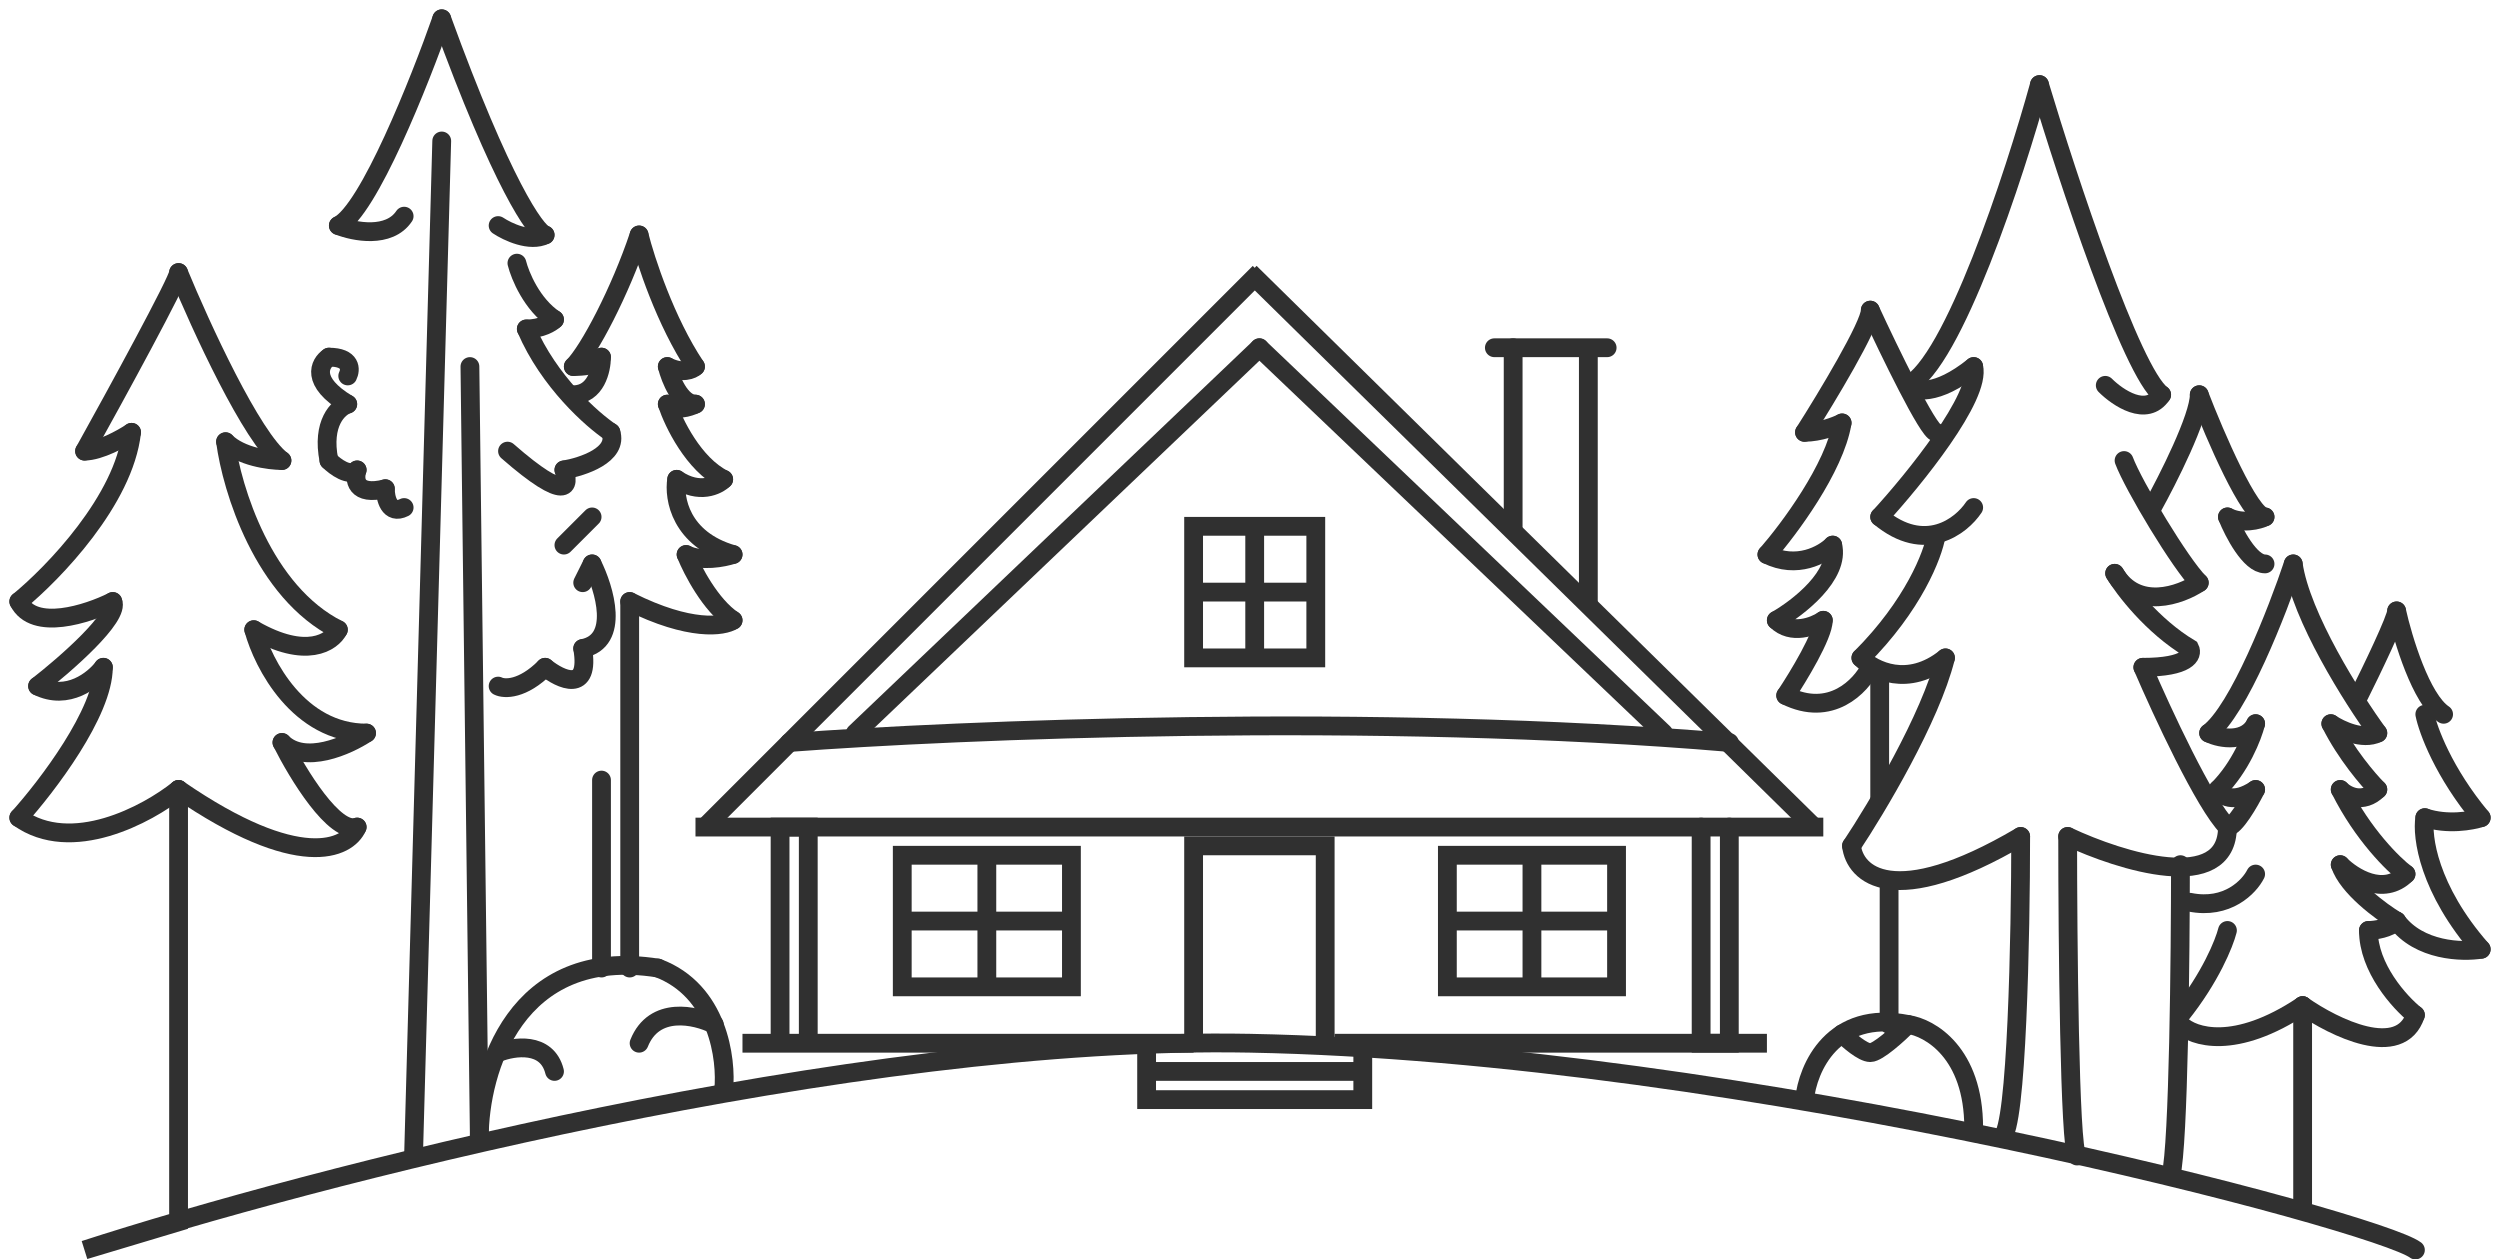 <svg width="133" height="67" viewBox="0 0 133 67" fill="none" xmlns="http://www.w3.org/2000/svg">
<path d="M122.5 53.5V64" stroke="#303030" stroke-linecap="round"/>
<path d="M37 21.5C36.667 21.667 35.9 21.9 35.5 21.5" stroke="#303030" stroke-linecap="round"/>
<path d="M35.5 21.5C35.833 22.5 36.9 24.7 38.5 25.5" stroke="#303030" stroke-linecap="round"/>
<path d="M38.5 25.5C38.167 25.833 37.2 26.3 36 25.5" stroke="#303030" stroke-linecap="round"/>
<path d="M36 25.5C35.833 26.5 36.2 28.7 39 29.5" stroke="#303030" stroke-linecap="round"/>
<path d="M39 29.5C38.5 29.667 37.3 29.9 36.5 29.5" stroke="#303030" stroke-linecap="round"/>
<path d="M36.5 29.5C36.833 30.333 37.8 32.2 39 33" stroke="#303030" stroke-linecap="round"/>
<path d="M39 33C38.5 33.333 36.7 33.6 33.5 32" stroke="#303030" stroke-linecap="round"/>
<path d="M9.5 42C7.833 43.333 3.8 45.5 1 43.5" stroke="#303030" stroke-linecap="round"/>
<path d="M1 43.5C2.5 41.833 5.5 37.9 5.5 35.5" stroke="#303030" stroke-linecap="round"/>
<path d="M5.5 35.5C5 36.167 3.6 37.3 2 36.5" stroke="#303030" stroke-linecap="round"/>
<path d="M2 36.5C3.5 35.333 6.4 32.8 6 32" stroke="#303030" stroke-linecap="round"/>
<path d="M6 32C4.667 32.667 1.8 33.6 1 32" stroke="#303030" stroke-linecap="round"/>
<path d="M1 32C2.833 30.5 6.6 26.6 7 23" stroke="#303030" stroke-linecap="round"/>
<path d="M7 23C6.5 23.333 5.3 24 4.5 24" stroke="#303030" stroke-linecap="round"/>
<path d="M4.5 24C6.167 21 9.5 14.9 9.5 14.5" stroke="#303030" stroke-linecap="round"/>
<path d="M9.5 14.5C10.667 17.333 13.4 23.3 15 24.5" stroke="#303030" stroke-linecap="round"/>
<path d="M15 24.5C14.333 24.5 12.8 24.3 12 23.5" stroke="#303030" stroke-linecap="round"/>
<path d="M12 23.5C12.333 26 14 31.5 18 33.5" stroke="#303030" stroke-linecap="round"/>
<path d="M18 33.5C17.667 34.167 16.3 35.1 13.5 33.5" stroke="#303030" stroke-linecap="round"/>
<path d="M13.5 33.5C14 35.333 15.9 39 19.5 39" stroke="#303030" stroke-linecap="round"/>
<path d="M19.5 39C18.5 39.667 16.2 40.7 15 39.5" stroke="#303030" stroke-linecap="round"/>
<path d="M15 39.5C15.833 41.167 17.8 44.4 19 44" stroke="#303030" stroke-linecap="round"/>
<path d="M19 44C18.5 45.167 15.9 46.4 9.5 42" stroke="#303030" stroke-linecap="round"/>
<path d="M35.5 19.5C35.667 20.167 36.2 21.5 37 21.5" stroke="#303030" stroke-linecap="round"/>
<path d="M23.5 7.5L22 61.5" stroke="#303030" stroke-linecap="round"/>
<path d="M25 19.5L25.5 60.5" stroke="#303030" stroke-linecap="round"/>
<path d="M108.5 4.5C107.167 9.333 103.9 19.3 101.5 20.5" stroke="#303030" stroke-linecap="round"/>
<path d="M101.5 20.5C101.833 20.833 103 21.1 105 19.5" stroke="#303030" stroke-linecap="round"/>
<path d="M100 27.5C101.833 25.5 105.4 21.1 105 19.5" stroke="#303030" stroke-linecap="round"/>
<path d="M105 27C104.333 28 102.4 29.5 100 27.5" stroke="#303030" stroke-linecap="round"/>
<path d="M110 44.5C110 50 110.1 61.1 110.5 61.5" stroke="#303030" stroke-linecap="round"/>
<path d="M112 20.5C112.667 21.167 114.2 22.2 115 21" stroke="#303030" stroke-linecap="round"/>
<path d="M108.5 4.5C110 9.5 113.4 19.8 115 21" stroke="#303030" stroke-linecap="round"/>
<path d="M110 44.5C112.833 45.833 118.5 47.6 118.5 44" stroke="#303030" stroke-linecap="round"/>
<path d="M96 58.5C96.167 56.833 97.5 53.7 101.5 54.5C102.667 54.667 105 56 105 60" stroke="#303030" stroke-linecap="round"/>
<path d="M101.5 54.5C101 55 99.9 56 99.5 56C99.1 56 98.333 55.333 98 55" stroke="#303030" stroke-linecap="round"/>
<path d="M113 24.5C113.5 25.833 116 30 117 31" stroke="#303030" stroke-linecap="round"/>
<path d="M26.5 56C27.333 55.667 29.1 55.4 29.5 57" stroke="#303030" stroke-linecap="round"/>
<path d="M38 54.5C37 54 34.8 53.5 34 55.5" stroke="#303030" stroke-linecap="round"/>
<path d="M79.5 18.5H84.5M85.5 18.5H84.5M84.5 18.5V32" stroke="#303030" stroke-linecap="round"/>
<path d="M80.5 18.5V28" stroke="#303030" stroke-linecap="round"/>
<path d="M42 39.5C50.833 38.833 73.2 37.9 92 39.5" stroke="#303030" stroke-linecap="round"/>
<path d="M25.5 60.5C25.5 57 27.4 50.3 35 51.5" stroke="#303030" stroke-linecap="round"/>
<path d="M38.5 58C38.667 56.333 38.2 52.7 35 51.5" stroke="#303030" stroke-linecap="round"/>
<path d="M114 35.5C115 37.833 117.3 42.8 118.5 44" stroke="#303030" stroke-linecap="round"/>
<path d="M100.5 47V54.5" stroke="#303030" stroke-linecap="round"/>
<path d="M100 36V42.5" stroke="#303030" stroke-linecap="round"/>
<path d="M114.5 27C115.333 25.5 117 22.2 117 21" stroke="#303030" stroke-linecap="round"/>
<path d="M117 21C117.833 23.167 119.7 27.5 120.5 27.5" stroke="#303030" stroke-linecap="round"/>
<path d="M120.5 27.5C120.167 27.667 119.3 27.9 118.5 27.5" stroke="#303030" stroke-linecap="round"/>
<path d="M118.5 27.5C118.833 28.333 119.7 30 120.5 30" stroke="#303030" stroke-linecap="round"/>
<path d="M116 46C116 50.833 115.9 60.9 115.5 62.5" stroke="#303030" stroke-linecap="round"/>
<path d="M120 46.5C119.667 47.167 118.5 48.4 116.5 48" stroke="#303030" stroke-linecap="round"/>
<path d="M118.5 49.5C118.333 50.167 117.6 52 116 54" stroke="#303030" stroke-linecap="round"/>
<path d="M116 54.5C116.667 55.167 118.9 55.9 122.5 53.5" stroke="#303030" stroke-linecap="round"/>
<path d="M122.5 53.5C124.167 54.667 127.7 56.4 128.5 54" stroke="#303030" stroke-linecap="round"/>
<path d="M128.5 54C127.667 53.333 126 51.5 126 49.5" stroke="#303030" stroke-linecap="round"/>
<path d="M126 49.5C126.333 49.5 127.1 49.4 127.5 49" stroke="#303030" stroke-linecap="round"/>
<path d="M127.5 49C126.667 48.5 124.9 47.2 124.5 46" stroke="#303030" stroke-linecap="round"/>
<path d="M124.5 46C125.167 46.667 126.8 47.7 128 46.5" stroke="#303030" stroke-linecap="round"/>
<path d="M128 46.5C127.333 46 125.7 44.4 124.5 42" stroke="#303030" stroke-linecap="round"/>
<path d="M124.5 42C124.833 42.333 125.7 42.8 126.5 42" stroke="#303030" stroke-linecap="round"/>
<path d="M126.5 42C126 41.5 124.8 40.1 124 38.5" stroke="#303030" stroke-linecap="round"/>
<path d="M124 38.5C124.5 38.833 125.7 39.4 126.5 39" stroke="#303030" stroke-linecap="round"/>
<path d="M126.5 39C125.167 37.167 122.4 32.8 122 30" stroke="#303030" stroke-linecap="round"/>
<path d="M122 30C121.167 32.5 119.1 37.8 117.5 39" stroke="#303030" stroke-linecap="round"/>
<path d="M117.5 39C118.167 39.333 119.5 39.5 120 38.5" stroke="#303030" stroke-linecap="round"/>
<path d="M120 38.5C119.833 39.167 119.2 40.8 118 42" stroke="#303030" stroke-linecap="round"/>
<path d="M118 42C118.167 42.333 118.8 42.8 120 42" stroke="#303030" stroke-linecap="round"/>
<path d="M120 42C119.667 42.667 118.9 44 118.5 44" stroke="#303030" stroke-linecap="round"/>
<path d="M32 19C32 19.667 31.7 21 30.5 21" stroke="#303030" stroke-linecap="round"/>
<path d="M32 19C32 19.167 31.7 19.5 30.5 19.5" stroke="#303030" stroke-linecap="round"/>
<path d="M30.5 19.5C31.333 18.667 33 15.5 34 12.5" stroke="#303030" stroke-linecap="round"/>
<path d="M34 12.5C34.333 13.833 35.4 17.1 37 19.5" stroke="#303030" stroke-linecap="round"/>
<path d="M37 19.5C36.833 19.667 36.3 19.9 35.5 19.5" stroke="#303030" stroke-linecap="round"/>
<path d="M33.5 32C33.5 37.833 33.5 49.9 33.5 51.5" stroke="#303030" stroke-linecap="round"/>
<path d="M67 18.5L45.5 39" stroke="#303030" stroke-linecap="round"/>
<path d="M67 18.5L88.5 39" stroke="#303030" stroke-linecap="round"/>
<path d="M9.5 42V65L4.5 66.5C16.333 62.667 45.3 55.1 66.5 55.5C93 56 126.5 65 128.5 66.5" stroke="#303030" stroke-linecap="round"/>
<path d="M72.5 58V57M72.5 56V57M61 55.5V57M61 57V58.5H72.5V57M61 57H72.5" stroke="#303030"/>
<path d="M63.5 55.5V45H70.5V55.5" stroke="#303030"/>
<path d="M94 55.5H71" stroke="#303030"/>
<path d="M81.5 45.5H86V49M81.5 45.5H77V49M81.5 45.5V52.5M81.5 52.5H77V49M81.5 52.5H86V49M77 49H86M52.5 45.5H57V49M52.5 45.5H48V49M52.5 45.5V52.5M52.5 52.5H48V49M52.5 52.5H57V49M48 49H57M66.75 35H70V31.5M66.75 35H63.5V31.5M66.75 35V28M66.75 28H63.5V31.5M66.75 28H70V31.5M63.5 31.5H70M39.5 55.5H63.5" stroke="#303030"/>
<path d="M43 55.5V44H41.5V55.5" stroke="#303030"/>
<path d="M37 44H97" stroke="#303030"/>
<path d="M67 14.5L37.5 44" stroke="#303030"/>
<path d="M96.5 44L66.5 14.5" stroke="#303030"/>
<path d="M90.5 44V55.5H92V44" stroke="#303030" stroke-linecap="round"/>
<path d="M117 31C116 31.667 113.7 32.5 112.5 30.5" stroke="#303030" stroke-linecap="round"/>
<path d="M112.5 30.5C113 31.333 114.5 33.3 116.5 34.5C116.667 34.833 116.4 35.5 114 35.5" stroke="#303030" stroke-linecap="round"/>
<path d="M103 28.5C102.833 29.5 101.8 32.2 99 35" stroke="#303030" stroke-linecap="round"/>
<path d="M99 35C99.667 35.667 101.5 36.6 103.5 35" stroke="#303030" stroke-linecap="round"/>
<path d="M98.5 45C99.833 43 102.7 38.2 103.5 35" stroke="#303030" stroke-linecap="round"/>
<path d="M98.5 45C98.667 46.5 100.7 48.5 107.5 44.5" stroke="#303030" stroke-linecap="round"/>
<path d="M107.5 44.5C107.5 49.667 107.3 60.1 106.5 60.5" stroke="#303030" stroke-linecap="round"/>
<path d="M27.5 14C27.667 14.667 28.3 16.2 29.5 17" stroke="#303030" stroke-linecap="round"/>
<path d="M29.5 17C29.333 17.167 28.8 17.5 28 17.5" stroke="#303030" stroke-linecap="round"/>
<path d="M26.5 12C27 12.333 28.2 12.9 29 12.5" stroke="#303030" stroke-linecap="round"/>
<path d="M29 12.5C28.5 12.333 26.7 9.8 23.5 1" stroke="#303030" stroke-linecap="round"/>
<path d="M23.5 1C22.333 4.333 19.6 11.2 18 12" stroke="#303030" stroke-linecap="round"/>
<path d="M18 12C18.833 12.333 20.7 12.7 21.5 11.5" stroke="#303030" stroke-linecap="round"/>
<path d="M32 41.5V51.5" stroke="#303030" stroke-linecap="round"/>
<path d="M32.5 23C31.5 22.333 29.2 20.3 28 17.5" stroke="#303030" stroke-linecap="round"/>
<path d="M30 25C31 24.833 32.9 24.2 32.5 23" stroke="#303030" stroke-linecap="round"/>
<path d="M30 25C30.333 25.833 30.2 26.8 27 24" stroke="#303030" stroke-linecap="round"/>
<path d="M31.5 27.5L30 29" stroke="#303030" stroke-linecap="round"/>
<path d="M31 31L31.5 30" stroke="#303030" stroke-linecap="round"/>
<path d="M31.5 30C32.167 31.333 33 34.1 31 34.5" stroke="#303030" stroke-linecap="round"/>
<path d="M26.5 36.5C26.833 36.667 27.8 36.7 29 35.5" stroke="#303030" stroke-linecap="round"/>
<path d="M29 35.5C29.833 36.167 31.4 36.9 31 34.5" stroke="#303030" stroke-linecap="round"/>
<path d="M18.5 20C18.667 19.667 18.7 19 17.5 19" stroke="#303030" stroke-linecap="round"/>
<path d="M17.5 19C17 19.333 16.5 20.3 18.5 21.5" stroke="#303030" stroke-linecap="round"/>
<path d="M18.5 21.5C18 21.667 17.1 22.5 17.5 24.5" stroke="#303030" stroke-linecap="round"/>
<path d="M17.5 24.5C17.833 24.833 18.6 25.4 19 25" stroke="#303030" stroke-linecap="round"/>
<path d="M19 25C18.833 25.5 18.9 26.4 20.5 26" stroke="#303030" stroke-linecap="round"/>
<path d="M20.5 26C20.5 26.5 20.7 27.4 21.5 27" stroke="#303030" stroke-linecap="round"/>
<path d="M125.5 37C126.167 35.667 127.5 32.9 127.5 32.5" stroke="#303030" stroke-linecap="round"/>
<path d="M127.5 32.5C127.833 34 128.8 37.2 130 38" stroke="#303030" stroke-linecap="round"/>
<path d="M129 38C129.167 38.833 130 41.1 132 43.5" stroke="#303030" stroke-linecap="round"/>
<path d="M132 43.5C131.5 43.667 130.2 43.9 129 43.5" stroke="#303030" stroke-linecap="round"/>
<path d="M129 43.5C128.833 44.5 129.2 47.3 132 50.5" stroke="#303030" stroke-linecap="round"/>
<path d="M132 50.5C131 50.667 128.7 50.6 127.5 49" stroke="#303030" stroke-linecap="round"/>
<path d="M99.5 35.5C99 36.5 97.4 38.2 95 37" stroke="#303030" stroke-linecap="round"/>
<path d="M95 37C95.667 36 97 33.8 97 33" stroke="#303030" stroke-linecap="round"/>
<path d="M97 33C96.5 33.333 95.3 33.8 94.5 33" stroke="#303030" stroke-linecap="round"/>
<path d="M94.5 33C95.667 32.333 97.9 30.6 97.5 29" stroke="#303030" stroke-linecap="round"/>
<path d="M97.5 29C97 29.5 95.6 30.3 94 29.5" stroke="#303030" stroke-linecap="round"/>
<path d="M94 29.5C95.167 28.167 97.6 24.9 98 22.5" stroke="#303030" stroke-linecap="round"/>
<path d="M98 22.5C97.667 22.667 96.8 23 96 23" stroke="#303030" stroke-linecap="round"/>
<path d="M96 23C97.167 21.167 99.5 17.3 99.5 16.5" stroke="#303030" stroke-linecap="round"/>
<path d="M99.5 16.5C100.5 18.667 102.6 23 103 23" stroke="#303030" stroke-linecap="round"/>
</svg>
